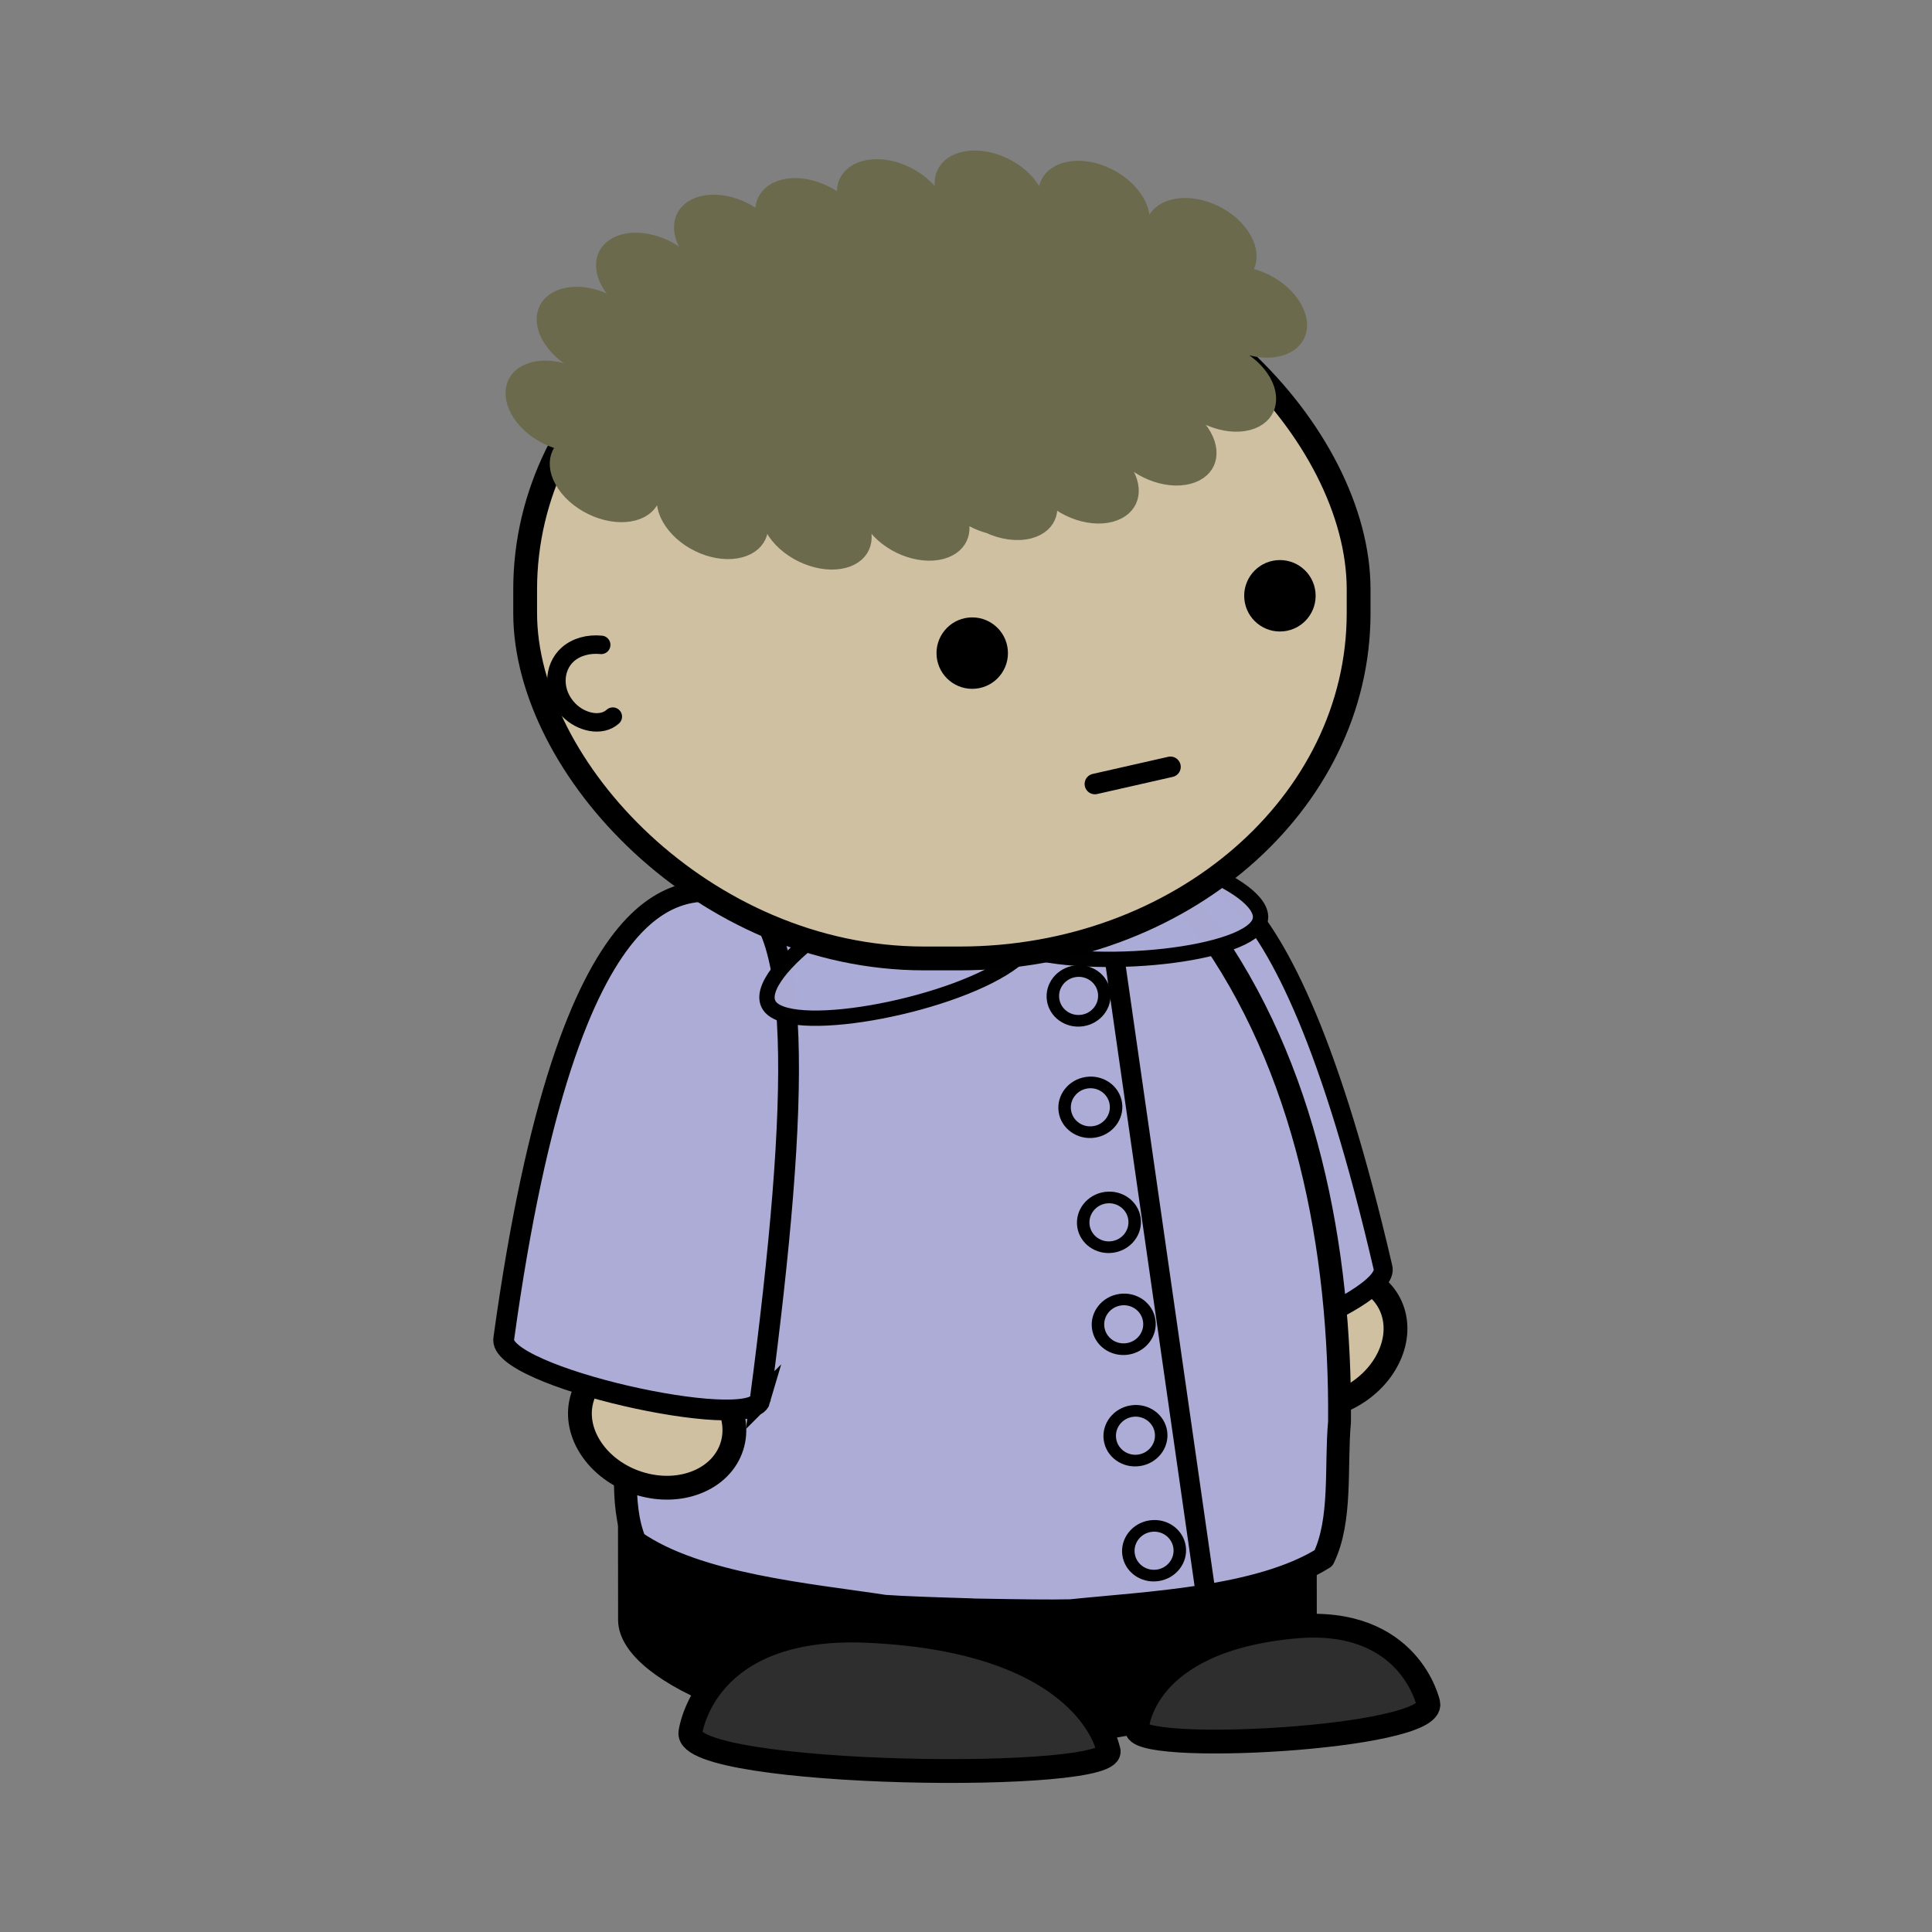 <svg:svg xmlns:dc="http://purl.org/dc/elements/1.1/" xmlns:ns1="http://sodipodi.sourceforge.net/DTD/sodipodi-0.dtd" xmlns:ns2="http://www.inkscape.org/namespaces/inkscape" xmlns:ns4="http://creativecommons.org/ns#" xmlns:rdf="http://www.w3.org/1999/02/22-rdf-syntax-ns#" xmlns:svg="http://www.w3.org/2000/svg" height="145.235" id="svg5223" version="1.1" viewBox="-37.079 -11.343 145.235 145.235" width="145.235" ns1:docname="mix-and-match-characters19.svg" ns2:version="0.91 r13725">
  <svg:rect x="-37.079" y="-11.343" width="145.235" height="145.235" fill="#808080" stroke="none"/>
  <svg:defs id="defs5225" />
  <ns1:namedview bordercolor="#666666" borderopacity="1.0" fit-margin-bottom="0" fit-margin-left="0" fit-margin-right="0" fit-margin-top="0" id="base" pagecolor="#ffffff" showgrid="false" ns2:current-layer="layer1" ns2:cx="96.106313" ns2:cy="59.202631" ns2:document-units="px" ns2:pageopacity="0.0" ns2:pageshadow="2" ns2:window-height="1026" ns2:window-maximized="1" ns2:window-width="1615" ns2:window-x="1985" ns2:window-y="24" ns2:zoom="0.98994949" />
  <svg:g id="layer1" transform="translate(-174.223,-406.657)" ns2:groupmode="layer" ns2:label="Layer 1">
    <svg:g id="g6122" transform="translate(-40.73,-194.791)">
      <svg:path d="m 282.266,692.138 c -1.301,2.725 -4.668,4.357 -7.521,3.645 -2.853,-0.712 -4.112,-3.497 -2.811,-6.222 1.301,-2.725 4.668,-4.357 7.521,-3.645 2.853,0.712 4.112,3.497 2.811,6.222 z" id="path3954-8-5-3-0-1-4-1-0-3-16-6-6" style="fill:#cfc0a1;fill-rule:evenodd;stroke:#000000;stroke-width:1.79;stroke-linecap:round;stroke-linejoin:round" ns2:connector-curvature="0" />
      <svg:path d="m 265.382,691.69 c 0.858,2.275 17.268,-3.722 16.446,-6.337 -7.744,-33.351 -15.305,-30.425 -18.197,-29.778 -4.324,3.337 -3.05,14.849 1.75,36.114 z" id="path4553-8-2-8-8-9-0-6-2-7-3" style="fill:#acacd7;stroke:#000000;stroke-width:1.427" ns2:connector-curvature="0" />
      <svg:rect height="32.128" id="rect3252-6-7-2-7-1-6-3-5-6-7-1-0" rx="24.97" ry="8.841" style="fill-rule:evenodd;stroke:#000000;stroke-width:1.711;stroke-linecap:round;stroke-linejoin:round" transform="matrix(1,-7.6208e-5,0.001,1,0,0)" width="50.813" x="224.482" y="688.611" />
      <svg:path d="m 261.782,719.05 -0.259,-10.194" id="path3928-9-81-8-0-49-3-5-5-5-2-0" style="fill:#ffffff;stroke:#000000;stroke-width:1.135;stroke-linecap:round;stroke-linejoin:round" ns2:connector-curvature="0" />
      <svg:path d="m 253.292,650.33 c -0.089,-8e-4 -0.178,0 -0.267,0 -0.05,0 -0.101,-0.009 -0.151,-0.009 -0.078,0 -0.157,-0.009 -0.235,-0.009 l 0,0.021 c -5.957,0.209 -11.574,3.918 -15.403,8.678 -8.205,10.135 -11.608,23.659 -12.244,36.7 0.113,3.351 -0.608,7.354 0.62,10.287 4.673,3.257 13.055,3.983 18.758,4.854 1.517,0.109 3.929,0.187 6.548,0.265 l 0,0.009 c 0.275,0.009 0.537,0.01 0.808,0.015 0.027,0 0.053,8.9e-4 0.08,0 2.62,0.046 5.033,0.083 6.555,0.046 5.745,-0.598 14.156,-0.925 19.007,-3.955 1.393,-2.87 0.899,-6.902 1.202,-10.243 0.103,-13.053 -2.53,-26.721 -10.151,-37.233 -3.555,-4.936 -8.955,-8.908 -14.892,-9.4 l 0,-0.029 c -0.078,0 -0.157,-0.009 -0.235,-0.009 z" id="path3932-5-3-3-6-1-5-5-0-2-8-1-5" style="fill:#acacd7;fill-rule:evenodd;stroke:#000000;stroke-width:1.717;stroke-linecap:round;stroke-linejoin:round" ns2:connector-curvature="0" />
      <svg:path d="m 285.242,718.15 c 0,0 -1.383,-6.541 -9.989,-5.774 -11.578,1.032 -11.909,7.625 -11.909,7.625 -0.679,2.042 22.476,0.823 21.898,-1.851 z" id="path4010-7-3-7-4-8-5-4-5-9-3-7-6" style="fill:#2e2e2e;stroke:#000000;stroke-width:1.79" ns2:connector-curvature="0" />
      <svg:path d="m 222.399,699.128 c 1.741,2.467 5.335,3.509 8.027,2.327 2.693,-1.182 3.465,-4.139 1.724,-6.606 -1.741,-2.467 -5.335,-3.509 -8.027,-2.327 -2.693,1.182 -3.465,4.139 -1.724,6.606 z" id="path3954-8-5-7-3-4-8-9-1-79-3-5" style="fill:#cfc0a1;fill-rule:evenodd;stroke:#000000;stroke-width:1.79;stroke-linecap:round;stroke-linejoin:round" ns2:connector-curvature="0" />
      <svg:path d="m 235.022,695.35 c -0.711,2.492 -19.905,-1.805 -19.274,-4.649 4.963,-35.945 13.826,-33.794 17.161,-33.466 5.39,1.167 5.122,15.213 2.112,38.116 z" id="path4553-7-9-8-3-7-1-72-7-5" style="fill:#acacd7;stroke:#000000;stroke-width:1.562" ns2:connector-curvature="0" />
      <svg:g id="g7425-9" transform="matrix(0.99,-0.142,0.142,0.99,548.722,154.09)">
        <svg:g id="g7415-7" style="fill:none;stroke:#000000;stroke-linecap:round;stroke-linejoin:round">
          <svg:path d="m -356.24,458.86 0,53.638" id="path4490-6-4-2-0-4" style="stroke-width:1.495" ns2:connector-curvature="0" />
          <svg:g id="g4571-4-8-4-1-6" style="stroke-width:25.723" transform="matrix(0.148,0,0,0.165,-226.85,333.73)">
            <svg:path d="m -238,555.36 c 0,30.376 -23.729,55 -53,55 -29.271,0 -53,-24.624 -53,-55 0,-30.376 23.729,-55 53,-55 29.271,0 53,24.624 53,55 z" id="path4492-58-5-9-3-6" transform="matrix(0.247,0,0,0.206,-824.18,829.16)" ns2:connector-curvature="0" />
            <svg:path d="m -238,555.36 c 0,30.376 -23.729,55 -53,55 -29.271,0 -53,-24.624 -53,-55 0,-30.376 23.729,-55 53,-55 29.271,0 53,24.624 53,55 z" id="path4492-5-6-9-6-9-1" transform="matrix(0.247,0,0,0.206,-826.31,880.15)" ns2:connector-curvature="0" />
            <svg:path d="m -238,555.36 c 0,30.376 -23.729,55 -53,55 -29.271,0 -53,-24.624 -53,-55 0,-30.376 23.729,-55 53,-55 29.271,0 53,24.624 53,55 z" id="path4492-8-5-6-0-9-3" transform="matrix(0.247,0,0,0.206,-825.25,933.22)" ns2:connector-curvature="0" />
            <svg:path d="m -238,555.36 c 0,30.376 -23.729,55 -53,55 -29.271,0 -53,-24.624 -53,-55 0,-30.376 23.729,-55 53,-55 29.271,0 53,24.624 53,55 z" id="path4492-51-6-4-5-4-6" transform="matrix(0.247,0,0,0.206,-823.18,678.16)" ns2:connector-curvature="0" />
            <svg:path d="m -238,555.36 c 0,30.376 -23.729,55 -53,55 -29.271,0 -53,-24.624 -53,-55 0,-30.376 23.729,-55 53,-55 29.271,0 53,24.624 53,55 z" id="path4492-5-2-5-7-2-5-6" transform="matrix(0.247,0,0,0.206,-825.31,729.15)" ns2:connector-curvature="0" />
            <svg:path d="m -238,555.36 c 0,30.376 -23.729,55 -53,55 -29.271,0 -53,-24.624 -53,-55 0,-30.376 23.729,-55 53,-55 29.271,0 53,24.624 53,55 z" id="path4492-8-9-6-5-7-4-9" transform="matrix(0.247,0,0,0.206,-824.25,782.22)" ns2:connector-curvature="0" />
          </svg:g>
        </svg:g>
      </svg:g>
      <svg:path d="m 254.127,662.311 c -4.308,3.324 -16.397,5.645 -18.317,3.518 -1.919,-2.128 6.444,-8.58 12.671,-9.776 6.228,-1.196 9.953,2.935 5.645,6.259 z" id="path6845-8-8" style="opacity:0.99;fill:#acacd7;fill-rule:evenodd;stroke:#000000;stroke-width:1.153;stroke-linecap:round;stroke-linejoin:round" ns2:connector-curvature="0" />
      <svg:path d="m 253.95,661.197 c 5.06,2.002 17.319,0.886 18.575,-1.69 1.255,-2.576 -8.567,-6.461 -14.882,-5.887 -6.315,0.575 -8.752,5.575 -3.692,7.577 z" id="path6845-9-6-9" style="opacity:0.99;fill:#acacd7;fill-rule:evenodd;stroke:#000000;stroke-width:1.153;stroke-linecap:round;stroke-linejoin:round" ns2:connector-curvature="0" />
      <svg:rect height="53.704" id="rect4240-8-4-1-9-9-0-1" rx="29.984" ry="25.957" style="fill:#cfc0a1;fill-rule:evenodd;stroke:#000000;stroke-width:1.79;stroke-linecap:round;stroke-linejoin:bevel" width="62.654" x="217.352" y="608.45" />
      <svg:path d="m 229.772,720.35 c 0,0 0.971,-8.201 13.324,-7.646 16.617,0.746 18.09,8.931 18.09,8.931 1.275,2.509 -31.829,2.068 -31.414,-1.284 z" id="path4010-1-9-2-6-6-6-8-1-7-3-9-4-0" style="fill:#2e2e2e;stroke:#000000;stroke-width:1.79" ns2:connector-curvature="0" />
      <svg:path d="m 260.182,649.04 5.679,-1.288" id="path3831-2-0-3-22-0-7-8-3-3-0" style="fill:#ffffff;stroke:#000000;stroke-width:1.547;stroke-linecap:round;stroke-linejoin:round" ns2:connector-curvature="0" />
      <svg:g id="g456-8-2-1-1-8-2-4-6-3" transform="matrix(0.499,-0.049,-0.049,-0.499,253.632,638.94)">
        <svg:path d="m 0,0 c 0,-2.958 -2.396,-5.355 -5.355,-5.355 -2.958,0 -5.356,2.397 -5.356,5.355 0,2.957 2.398,5.356 5.356,5.356 C -2.396,5.356 0,2.957 0,0" id="path458-3-6-8-7-6-4-2-5-2" ns2:connector-curvature="0" />
      </svg:g>
      <svg:g id="g456-1-7-8-4-8-6-5-3-8" transform="matrix(0.499,-0.049,-0.049,-0.499,276.762,634.63)">
        <svg:path d="m 0,0 c 0,-2.958 -2.396,-5.355 -5.355,-5.355 -2.958,0 -5.356,2.397 -5.356,5.355 0,2.957 2.398,5.356 5.356,5.356 C -2.396,5.356 0,2.957 0,0" id="path458-9-9-9-5-6-0-1-0-3" ns2:connector-curvature="0" />
      </svg:g>
      <svg:path d="m 223.941,643.976 c -0.86,0.778 -2.381,0.444 -3.31,-0.505 -1.28,-1.307 -1.175,-3.198 -0.074,-4.171 0.642,-0.567 1.559,-0.813 2.511,-0.719" id="path4494-63-0-50-4-8-0" style="fill:none;stroke:#000000;stroke-width:1.388;stroke-linecap:round;stroke-linejoin:round" ns2:connector-curvature="0" />
      <svg:g id="g4837-6-1-2" transform="matrix(0.707,-0.189,0.45,0.659,251.882,742.75)">
        <svg:path d="m 87,-183.16 c -2.148,0 -3.875,1.758 -3.875,3.906 0,2.148 1.727,3.875 3.875,3.875 2.148,0 3.875,-1.727 3.875,-3.875 0,-2.148 -1.727,-3.906 -3.875,-3.906 z m 8.344,0.5 c -2.148,0 -3.906,1.758 -3.906,3.906 0,0.42 0.095,0.808 0.219,1.188 0.206,1.954 1.836,3.469 3.844,3.469 2.148,0 3.875,-1.727 3.875,-3.875 0,-0.425 -0.062,-0.836 -0.188,-1.219 -0.22,-1.938 -1.846,-3.469 -3.844,-3.469 z m 8.5,0.281 c -2.148,0 -3.906,1.758 -3.906,3.906 0,2.148 1.758,3.875 3.906,3.875 2.148,0 3.875,-1.727 3.875,-3.875 0,-2.148 -1.727,-3.906 -3.875,-3.906 z m -26.188,0.875 c -2.148,0 -3.875,1.758 -3.875,3.906 0,2.148 1.727,3.875 3.875,3.875 2.148,0 3.906,-1.727 3.906,-3.875 0,-2.148 -1.758,-3.906 -3.906,-3.906 z m 35.5,0.812 c -2.148,0 -3.875,1.727 -3.875,3.875 0,2.148 1.727,3.906 3.875,3.906 2.148,0 3.906,-1.758 3.906,-3.906 0,-2.148 -1.758,-3.875 -3.906,-3.875 z m -44.15,2.88 c -2.148,0 -3.875,1.727 -3.875,3.875 0,2.148 1.727,3.906 3.875,3.906 2.148,0 3.875,-1.758 3.875,-3.906 0,-2.148 -1.727,-3.875 -3.875,-3.875 z m 52.844,0.781 c -2.148,0 -3.906,1.758 -3.906,3.906 0,2.148 1.758,3.875 3.906,3.875 2.148,0 3.875,-1.727 3.875,-3.875 0,-2.148 -1.727,-3.906 -3.875,-3.906 z m -39.312,0.781 c -0.056,0.017 -0.094,0.042 -0.094,0.125 0,0.775 -1.682,2.595 -2.875,3.094 -1.507,0.63 -2.741,0.588 -4.188,-0.188 l -1.25,-0.688 -0.344,1.312 c -0.686,2.549 -3.71,4.217 -6.25,3.438 l -1.156,-0.375 0.219,1.062 c 0.249,1.329 -0.252,3.133 -1.125,4.062 l -0.656,0.688 0.844,1.656 c 0.649,1.27 0.807,1.959 0.656,2.938 -0.184,1.193 -0.179,1.247 0.5,1.031 2.655,-0.843 5.507,0.483 6.469,3 0.319,0.835 0.646,1.531 0.719,1.531 0.073,0 0.494,-0.241 0.938,-0.531 0.443,-0.29 1.51,-0.531 2.344,-0.531 2.02,0 3.741,1.078 4.531,2.844 0.472,1.054 0.643,1.224 0.812,0.781 0.12,-0.314 0.72,-0.864 1.344,-1.25 1.593,-0.985 3.847,-0.959 5.438,0.094 l 1.219,0.844 1.125,-0.938 c 2.215,-1.849 4.958,-1.595 7.156,0.656 l 1.25,1.281 0.875,-0.781 c 1.656,-1.535 4.69,-1.465 6.312,0.156 0.522,0.521 1.002,0.954 1.094,0.969 0.092,0.015 0.476,-0.563 0.844,-1.312 1.188,-2.42 4.063,-3.292 6.531,-1.969 l 1.219,0.625 0.375,-1.281 c 0.806,-2.69 3.397,-4.157 6.094,-3.438 l 1.25,0.344 -0.188,-1.375 c -0.138,-1.049 0.036,-1.724 0.656,-2.875 l 0.781,-1.5 -0.844,-1.125 c -0.693,-0.914 -0.875,-1.515 -0.875,-3.062 0,-1.704 -0.059,-1.863 -0.562,-1.594 -0.869,0.465 -3.182,0.365 -4.25,-0.188 -1.175,-0.608 -2.193,-1.989 -2.5,-3.406 l -0.219,-1.062 -1.062,0.625 c -1.272,0.776 -3.566,0.85 -4.906,0.156 -1.108,-0.573 -2.344,-2.169 -2.344,-3.031 0,-0.507 -0.124,-0.448 -0.906,0.281 -1.337,1.247 -2.188,1.594 -3.844,1.594 -1.015,0 -1.863,-0.253 -2.688,-0.812 l -1.188,-0.812 -1.031,0.969 c -1.476,1.379 -3.524,1.613 -5.5,0.656 -0.832,-0.403 -1.494,-0.816 -1.5,-0.938 -0.006,-0.121 -0.214,-0.507 -0.469,-0.844 -0.446,-0.589 -0.518,-0.593 -1.531,0.156 -0.793,0.586 -1.479,0.781 -2.812,0.781 -1.505,0 -1.994,-0.16 -3.156,-1.094 -0.696,-0.559 -1.114,-0.8 -1.281,-0.75 z m -20.875,4.75 c -2.148,0 -3.875,1.758 -3.875,3.906 0,2.148 1.727,3.875 3.875,3.875 2.148,0 3.906,-1.727 3.906,-3.875 0,-2.148 -1.758,-3.906 -3.906,-3.906 z m 67.5,0.812 c -2.148,0 -3.875,1.727 -3.875,3.875 0,2.148 1.727,3.906 3.875,3.906 2.148,0 3.906,-1.758 3.906,-3.906 0,-2.148 -1.758,-3.875 -3.906,-3.875 z m -67.812,7.125 c -2.148,0 -3.906,1.727 -3.906,3.875 0,2.148 1.758,3.906 3.906,3.906 2.148,0 3.875,-1.758 3.875,-3.906 0,-2.148 -1.727,-3.875 -3.875,-3.875 z m 68.156,0.781 c -2.148,0 -3.875,1.758 -3.875,3.906 0,2.148 1.727,3.875 3.875,3.875 2.148,0 3.875,-1.727 3.875,-3.875 0,-2.148 -1.727,-3.906 -3.875,-3.906 z m -60.834,5.53 c -2.148,0 -3.875,1.758 -3.875,3.906 0,2.148 1.727,3.875 3.875,3.875 2.148,0 3.906,-1.727 3.906,-3.875 0,-2.148 -1.758,-3.906 -3.906,-3.906 z m 53.5,0.812 c -2.148,0 -3.875,1.727 -3.875,3.875 0,2.148 1.727,3.906 3.875,3.906 2.148,0 3.906,-1.758 3.906,-3.906 0,-2.148 -1.758,-3.875 -3.906,-3.875 z m -44.812,2.875 c -2.148,0 -3.906,1.727 -3.906,3.875 0,2.148 1.758,3.906 3.906,3.906 2.148,0 3.875,-1.758 3.875,-3.906 0,-2.148 -1.727,-3.875 -3.875,-3.875 z m 36.156,0.781 c -2.148,0 -3.875,1.758 -3.875,3.906 0,2.148 1.727,3.875 3.875,3.875 2.148,0 3.875,-1.727 3.875,-3.875 0,-2.148 -1.727,-3.906 -3.875,-3.906 z m -18.5,0.375 c -2.148,0 -3.875,1.758 -3.875,3.906 0,1.357 0.665,2.554 1.719,3.25 0.713,0.859 1.796,1.406 3,1.406 2.148,0 3.875,-1.727 3.875,-3.875 0,-1.342 -0.684,-2.52 -1.719,-3.219 -0.713,-0.88 -1.779,-1.469 -3,-1.469 z m -8.344,0.5 c -2.148,0 -3.875,1.758 -3.875,3.906 0,2.148 1.727,3.875 3.875,3.875 2.148,0 3.906,-1.727 3.906,-3.875 0,-2.148 -1.758,-3.906 -3.906,-3.906 z m 17.5,0.781 c -2.148,0 -3.875,1.758 -3.875,3.906 0,2.148 1.727,3.875 3.875,3.875 2.148,0 3.906,-1.727 3.906,-3.875 0,-2.148 -1.758,-3.906 -3.906,-3.906 z" id="path3505-8-6-6-5-5" style="fill:#6b6a4d;fill-rule:evenodd;stroke:#6b6a4d;stroke-width:2.222;stroke-linecap:round;stroke-linejoin:round" ns2:connector-curvature="0" />
      </svg:g>
    </svg:g>
  </svg:g>
</svg:svg>